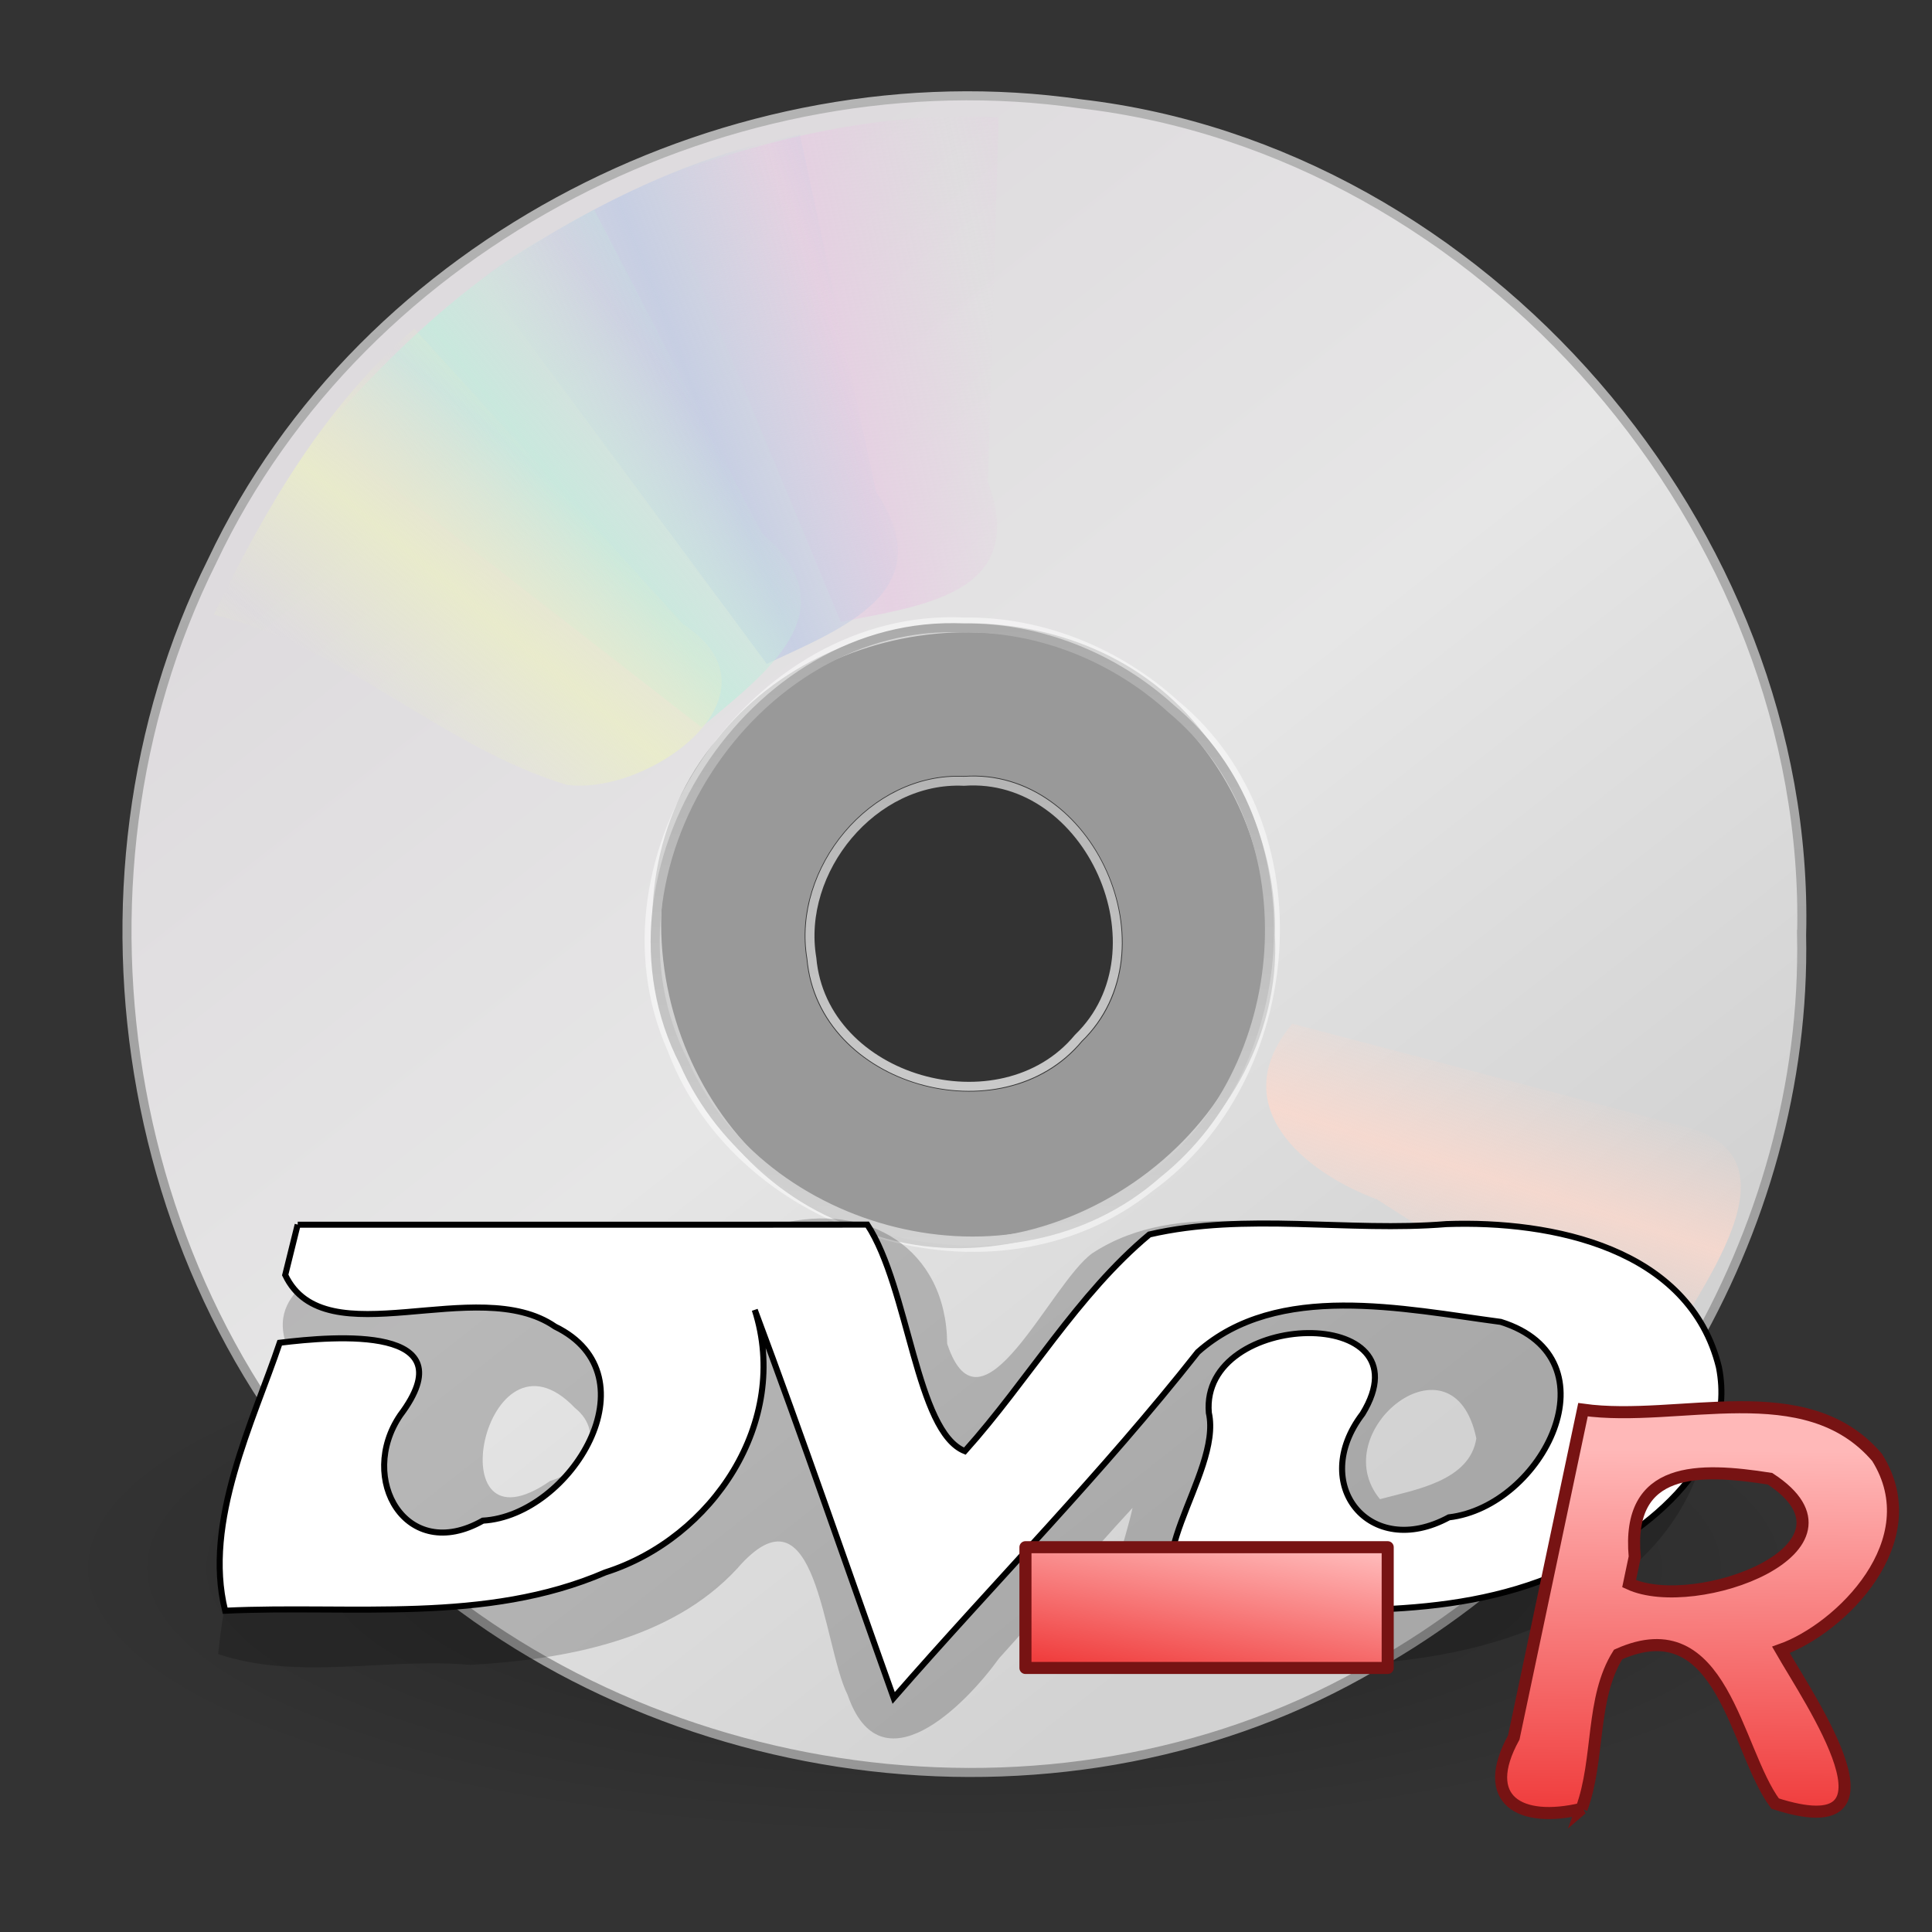 <?xml version="1.0" encoding="UTF-8" standalone="no"?><!DOCTYPE svg PUBLIC "-//W3C//DTD SVG 1.1//EN" "http://www.w3.org/Graphics/SVG/1.1/DTD/svg11.dtd"><svg xmlns="http://www.w3.org/2000/svg" xmlns:xlink="http://www.w3.org/1999/xlink" height="64" version="1.1" viewBox="0 0 48 48" width="64"><rect x="0" y="0" width="48" height="48" fill="#333333" stroke="none"/><defs><linearGradient gradientTransform="matrix(.488 0 0 .484 18.745 28.837)" gradientUnits="userSpaceOnUse" id="j" x1="23.457" x2="22.045" xlink:href="#a" y1="18.862" y2="26.926"/><linearGradient gradientTransform="matrix(1.397 0 0 1.385 .974 -35.5)" gradientUnits="userSpaceOnUse" id="k" x1="29.502" x2="29.436" xlink:href="#a" y1="51.644" y2="58.065"/><linearGradient id="a"><stop offset="0" stop-color="#ffb8b8"/><stop offset="1" stop-color="#f03e3e"/></linearGradient><linearGradient gradientUnits="userSpaceOnUse" id="b" spreadMethod="reflect" x1="14.085" x2="16.994" xlink:href="#m" y1="13.046" y2="10.732"/><linearGradient gradientUnits="userSpaceOnUse" id="c" spreadMethod="reflect" x1="17.495" x2="21.047" xlink:href="#n" y1="11.2" y2="9.796"/><linearGradient id="m"><stop offset="0" stop-color="#c4ebdd"/><stop offset="1" stop-color="#c4ebdd" stop-opacity="0"/></linearGradient><linearGradient id="n"><stop offset="0" stop-color="#c1cbe4"/><stop offset="1" stop-color="#c1cbe4" stop-opacity="0"/></linearGradient><radialGradient cx="23.335" cy="41.636" gradientTransform="matrix(.994 0 0 .298 .433 22.376)" gradientUnits="userSpaceOnUse" id="d" r="22.627"><stop offset="0"/><stop offset="1" stop-opacity="0"/></radialGradient><linearGradient gradientTransform="matrix(0,1.189,-1.189,0,51.107,-9.498)" gradientUnits="userSpaceOnUse" id="i" x1="12.274" x2="35.391" y1="32.416" y2="14.203"><stop offset="0" stop-color="#dedbde"/><stop offset="0.5" stop-color="#e6e6e6"/><stop offset="1" stop-color="#d2d2d2"/></linearGradient><linearGradient gradientTransform="matrix(1.015,0,0,1.015,50.301,-5.321)" gradientUnits="userSpaceOnUse" id="h" x1="-21.916" x2="-21.916" y1="3" y2="45.033"><stop offset="0" stop-color="#b4b4b4"/><stop offset="1" stop-color="#969696"/></linearGradient><linearGradient gradientTransform="matrix(.952 0 0 .952 .793 -3.798)" gradientUnits="userSpaceOnUse" id="o" x1="21.448" x2="21.448" y1="15.5" y2="32.509"><stop offset="0" stop-color="#aaa"/><stop offset="1" stop-color="#d4d4d4"/></linearGradient><linearGradient gradientTransform="matrix(1 .028 -.028 1 .692 -.671)" gradientUnits="userSpaceOnUse" id="f" spreadMethod="reflect" x1="20.58" x2="24.274" y1="10.775" y2="9.862"><stop offset="0" stop-color="#e6cde2"/><stop offset="1" stop-color="#e6cde2" stop-opacity="0"/></linearGradient><linearGradient gradientUnits="userSpaceOnUse" id="e" spreadMethod="reflect" x1="12.372" x2="14.609" y1="16.188" y2="13.462"><stop offset="0" stop-color="#ebeec7"/><stop offset="1" stop-color="#ebeec7" stop-opacity="0"/></linearGradient><linearGradient gradientUnits="userSpaceOnUse" id="g" spreadMethod="reflect" x1="10.609" x2="9.73" y1="17.886" y2="20.613"><stop offset="0" stop-color="#fcd9cd"/><stop offset="1" stop-color="#fcd9cd" stop-opacity="0"/></linearGradient></defs><g transform="translate(.314 4.172)"><path d="m46.135 34.794c-0.635 3.038-4.095 3.891-6.635 4.749-9.235 2.599-19.064 2.462-28.46 0.858-3.244-0.707-6.7-1.604-9.221-3.862-1.528-1.837 0.235-4.242 2.04-5.06 6.919-3.102 14.665-3.486 22.139-3.393 6.03 0.2 12.234 0.942 17.707 3.635 1.143 0.665 2.28 1.678 2.429 3.073z" fill="url(#d)" fill-rule="evenodd" opacity="0.3" stroke-width="0.375"/><path d="m44.447 19.045c0.24-10.048-7.919-19.48-17.917-20.638-8.618-1.24-17.825 3.415-21.57 11.353-4.036 8.084-2.212 18.748 4.659 24.733 6.44 5.87 16.671 7.163 24.233 2.715 6.412-3.62 10.744-10.746 10.594-18.163zm-13.198 0c0.262 5.121-5.71 9.2-10.4 7.133-4.581-1.694-6.442-8.124-3.263-11.91 2.841-3.644 9.064-3.892 11.926-0.13 1.124 1.367 1.785 3.131 1.736 4.908z" fill="url(#i)" stroke="url(#h)" stroke-width="0.225"/><path d="m23.636 11.17c-5.29-0.25-9.514 5.918-7.361 10.768 1.719 4.6 8.124 6.606 12.032 3.491 3.837-2.754 4.378-9.112 0.643-12.194-1.438-1.306-3.363-2.09-5.313-2.065zm0 3.938c3.227-0.232 5.269 4.34 2.938 6.596-1.984 2.398-6.57 1.123-6.848-2.05-0.38-2.26 1.578-4.656 3.91-4.546z" fill="#fff" opacity="0.5" stroke-width="0.225"/><path d="m23.636 11.431c-5.275-0.264-9.385 6.083-6.957 10.792 1.9 4.328 8.151 5.961 11.764 2.767 3.466-2.763 3.829-8.664 0.331-11.562-1.39-1.263-3.252-2.021-5.138-1.997zm0 3.807c3.12-0.225 5.094 4.196 2.84 6.377-1.918 2.318-6.352 1.086-6.621-1.981-0.368-2.183 1.526-4.505 3.781-4.396z" fill="none" stroke="url(#o)" stroke-linejoin="round" stroke-width="0.225"/><g transform="matrix(1.024 0 0 1.024 -.772 -5.358)"><path d="m16.381 5.505c1.489 3.581 2.978 7.162 4.466 10.743 1.954-0.396 4.574-0.668 3.57-3.404 0.087-2.944 0.173-5.888 0.26-8.832-2.837-0.168-5.652 0.519-8.296 1.492z" fill="url(#f)" opacity="0.8"/><path d="m12.121 7.906c2.31 3.12 4.621 6.24 6.931 9.36 1.804-0.856 4.276-1.756 2.653-4.173-0.616-2.889-1.232-5.778-1.847-8.667-2.81 0.529-5.39 1.889-7.736 3.48z" fill="url(#c)" opacity="0.8"/><path d="m8.252 11.647c3.071 2.385 6.143 4.771 9.214 7.156 1.518-1.292 3.676-2.802 1.468-4.706-1.356-2.615-2.712-5.231-4.068-7.846-2.592 1.25-4.746 3.24-6.614 5.396z" fill="url(#b)" opacity="0.8"/><path d="m5.633 16.074c3.137 0.744 5.519 3.205 8.563 4.126 2.006 0.272 5.419-2.212 2.824-3.899-2.174-2.39-4.347-4.779-6.521-7.169-2.173 1.866-3.632 4.396-4.867 6.942z" fill="url(#e)" opacity="0.8"/></g><g transform="matrix(-1.015,0,0,-1.015,48.002,43.401)"><path d="m12.121 7.906c2.31 3.12 4.621 6.24 6.931 9.36 1.358-0.9 4.3-1.416 2.765-3.648-0.653-3.064-1.306-6.128-1.959-9.192-2.81 0.529-5.39 1.889-7.736 3.48z" fill="url(#c)" opacity="0.8"/><path d="m8.252 11.647c3.071 2.385 6.143 4.771 9.214 7.156 1.416-1.286 3.682-2.682 1.529-4.588-1.376-2.655-2.753-5.309-4.129-7.964-2.592 1.25-4.746 3.24-6.614 5.396z" fill="url(#b)" opacity="0.8"/><path d="m7.155 13.193c-0.758 1.699-3.941 5.277-0.814 6.093 3.209 0.842 6.419 1.684 9.628 2.526 1.662-1.99-0.236-3.615-2.079-4.304-2.245-1.438-4.49-2.877-6.735-4.315z" fill="url(#g)" opacity="0.8"/></g></g><path d="m42.309 34.213c-1.057-3.125-4.846-4.071-7.812-3.758-2.432 0.198-5.177-0.742-7.358 0.681-1.047 0.752-2.764 4.784-3.607 2.249-0.018-2.367-1.977-3.542-4.189-2.97-3.566-0.01-7.131 6e-3 -10.696-7.5e-4 -0.029 1.23-2.046 1.412-1.541 2.975-0.569 2.567-1.413 5.082-1.686 7.707 2.02 0.669 4.182 0.078 6.261 0.267 2.344-0.132 4.979-0.603 6.63-2.388 1.99-2.302 2.127 1.899 2.747 3.131 0.817 2.378 2.912 0.277 3.762-0.904 1.12-1.234 2.186-2.516 3.318-3.74-0.321 1.505-1.761 4.62 1.19 3.894 3.921 0.106 8.426 0.302 11.458-2.643 1.19-1.134 1.964-2.857 1.523-4.501zm-28.638 2.579c-2.888 2.006-1.629-4.159 0.611-1.815 0.799 0.648 0.217 1.583-0.611 1.815zm20.614 0.454c-1.394-1.687 1.826-4.25 2.394-1.509-0.163 1.062-1.536 1.278-2.394 1.509zm-11.847 6.171-0.059 3e-3z" opacity="0.2" stroke-width="1.187"/><path d="m7.397 30.428c4.717-2e-3 9.434 3e-3 14.151-3e-3 1.036 1.582 1.212 5.149 2.423 5.628 1.569-1.748 2.796-3.893 4.585-5.383 2.396-0.555 4.93-0.056 7.382-0.258 2.625-0.093 6.036 0.595 6.768 3.555 0.484 2.449-1.962 4.233-3.931 5.108-2.861 1.255-6.031 0.867-9.057 0.906-1.746-0.829 0.66-3.34 0.315-4.881-0.217-2.575 5.494-2.713 3.819 0.026-1.339 1.753 0.174 3.638 2.146 2.572 2.335-0.273 4.196-3.945 1.288-4.856-2.413-0.319-5.544-1.013-7.527 0.75-2.359 2.997-5.046 5.715-7.556 8.593-1.148-3.215-2.255-6.444-3.451-9.641 0.888 2.779-1.049 5.675-3.711 6.521-2.983 1.287-6.295 0.804-9.447 0.953-0.552-2.21 0.707-4.727 1.356-6.658 1.386-0.17 4.68-0.444 2.993 1.801-1.067 1.572 0.138 3.705 2.054 2.619 2.19-0.125 4.303-3.603 1.793-4.821-1.934-1.337-5.71 0.805-6.704-1.282 0.104-0.417 0.207-0.835 0.31-1.253" fill="#fff" stroke="#000" stroke-width="0.15"/><path d="m28.477 38.44h6v3h-9v-3h3z" fill="url(#j)" fill-rule="evenodd" stroke="#771313" stroke-linejoin="round" stroke-width="0.3"/><path d="m39.295 44.94c-1.534 0.363-2.543-0.215-1.686-1.772 0.573-2.715 1.147-5.429 1.72-8.144 2.39 0.333 5.533-0.893 7.307 1.186 1.304 2.079-0.917 4.259-2.39 4.78 0.747 1.301 3.23 4.905-0.143 3.82-0.993-1.333-1.291-4.873-3.901-3.705-0.685 1.088-0.454 2.6-0.908 3.836zm1.18-5.594c1.653 0.765 6.128-0.891 3.501-2.607-1.777-0.28-3.569-0.325-3.361 1.94l-0.07 0.333z" fill="url(#k)" stroke="#771313" stroke-width="0.3"/></svg>